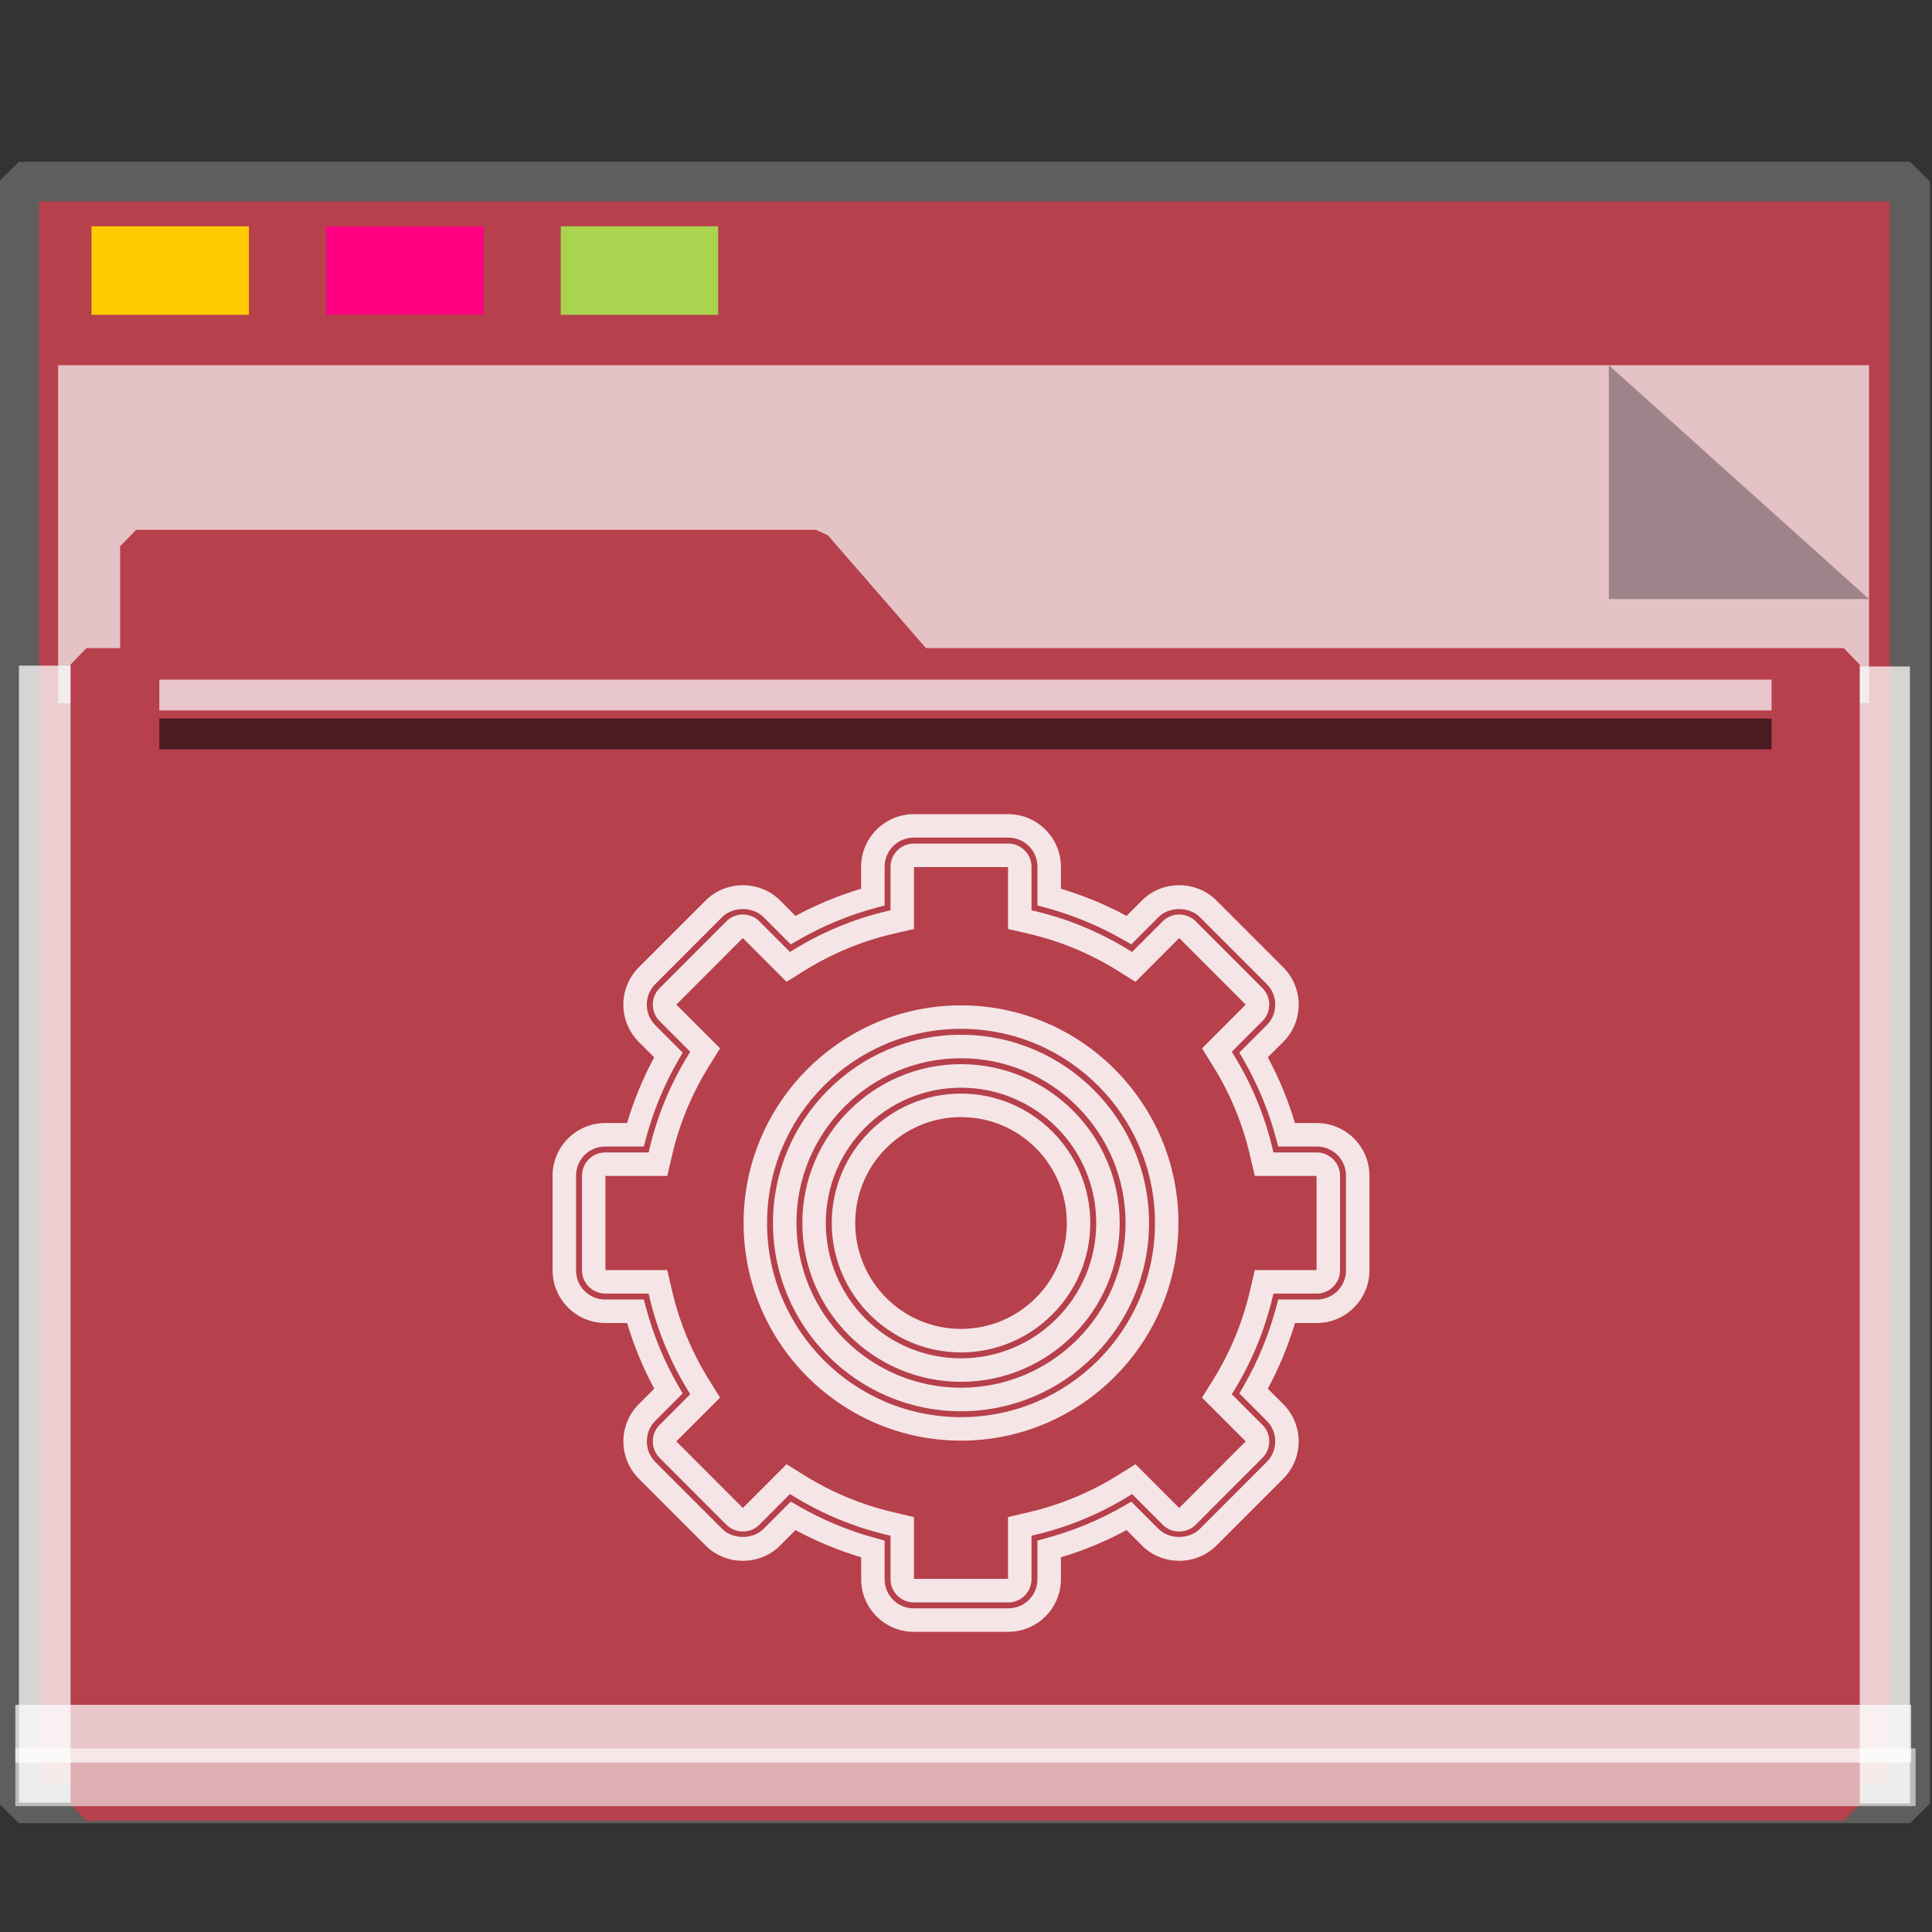 <?xml version="1.0" encoding="UTF-8" standalone="no"?>
<svg
   xmlns:dc="http://purl.org/dc/elements/1.1/"
   xmlns:cc="http://creativecommons.org/ns#"
   xmlns:rdf="http://www.w3.org/1999/02/22-rdf-syntax-ns#"
   xmlns:svg="http://www.w3.org/2000/svg"
   xmlns="http://www.w3.org/2000/svg"
   xmlns:sodipodi="http://sodipodi.sourceforge.net/DTD/sodipodi-0.dtd"
   xmlns:inkscape="http://www.inkscape.org/namespaces/inkscape"
   inkscape:version="1.0beta2 (2b71d25d45, 2019-12-03)"
   sodipodi:docname="folder-system.svg"
   id="SVGRoot"
   version="1.1"
   viewBox="0 0 64 64"
   height="64px"
   width="64px">
  <rect x="0" y="0" width="64" height="64" fill="#333333" stroke="none"/>
  <sodipodi:namedview
     inkscape:document-rotation="0"
     inkscape:snap-global="false"
     inkscape:snap-to-guides="false"
     inkscape:snap-grids="false"
     inkscape:snap-page="true"
     inkscape:snap-object-midpoints="true"
     inkscape:grid-bbox="true"
     inkscape:lockguides="true"
     inkscape:window-maximized="1"
     inkscape:window-y="21"
     inkscape:window-x="0"
     inkscape:window-height="1027"
     inkscape:window-width="1920"
     units="px"
     inkscape:pagecheckerboard="false"
     inkscape:showpageshadow="false"
     showgrid="false"
     inkscape:current-layer="apps"
     inkscape:document-units="px"
     inkscape:cy="37.355952"
     inkscape:cx="34.441767"
     inkscape:zoom="29.175434"
     inkscape:pageshadow="2"
     inkscape:pageopacity="0.0"
     borderopacity="1.0"
     bordercolor="#666666"
     pagecolor="#FFFFFF"
     id="base" />
  <defs
     id="defs2">
    <linearGradient
       id="linearGradient4314-5">
      <stop
         id="stop4316-5"
         offset="0"
         style="stop-color:#ff4b00;stop-opacity:1" />
      <stop
         id="stop4318-8"
         offset="1"
         style="stop-color:#ff5500;stop-opacity:1" />
    </linearGradient>
  </defs>
  <g
     inkscape:label="Layer 1"
     inkscape:groupmode="layer"
     id="layer1">
    <g
       transform="matrix(0.984,0,0,0.963,-3.199,-18.562)"
       id="g938">
      <g
         transform="matrix(0.995,0,0,1,0.645,-1.038)"
         id="g1521">
        <g
           id="g852">
          <rect
             style="opacity:1;fill:#B6404B;fill-opacity:1;fill-rule:nonzero;stroke:#5f5e5c;stroke-width:1.361;stroke-linecap:square;stroke-linejoin:bevel;stroke-miterlimit:4;stroke-dasharray:none;stroke-opacity:1;paint-order:markers stroke fill"
             id="rect817"
             width="63.981"
             height="55.79"
             x="3.26"
             y="26.559" />
          <rect
             y="-67.24"
             x="43.239"
             height="1.928"
             width="39.113"
             id="rect1500"
             style="opacity:1;fill:#fefbfb;fill-opacity:0.755;fill-rule:nonzero;stroke:none;stroke-width:0.069;stroke-linecap:square;stroke-linejoin:bevel;stroke-miterlimit:4;stroke-dasharray:none;stroke-opacity:0.796;paint-order:markers stroke fill"
             transform="rotate(90)" />
          <rect
             transform="rotate(90)"
             style="opacity:1;fill:#fefbfb;fill-opacity:0.755;fill-rule:nonzero;stroke:none;stroke-width:0.081;stroke-linecap:square;stroke-linejoin:bevel;stroke-miterlimit:4;stroke-dasharray:none;stroke-opacity:0.796;paint-order:markers stroke fill"
             id="rect1498"
             width="39.113"
             height="2.615"
             x="43.209"
             y="-5.875" />
          <g
             id="g851"
             transform="matrix(0.267,0,0,0.377,-8.229,12.423)"
             style="opacity:0.693">
            <path
               id="rect831"
               d="M 47.996,54.25 H 277.469 V 85.091 H 47.996 Z"
               style="opacity:1;fill:#f8fafa;fill-opacity:1;fill-rule:nonzero;stroke:none;stroke-width:0.67;stroke-linecap:square;stroke-linejoin:bevel;stroke-miterlimit:4;stroke-dasharray:none;stroke-opacity:0.796;paint-order:markers stroke fill"
               inkscape:connector-curvature="0" />
            <path
               sodipodi:nodetypes="cccc"
               inkscape:connector-curvature="0"
               id="path1496"
               d="M 277.469,75.592 244.5,54.25 v 21.342 z"
               style="opacity:1;fill:#93a2a5;fill-opacity:1;fill-rule:nonzero;stroke:none;stroke-width:0.211;stroke-linecap:square;stroke-linejoin:bevel;stroke-miterlimit:4;stroke-dasharray:none;stroke-opacity:0.796;paint-order:markers stroke fill" />
          </g>
          <g
             transform="matrix(0.929,0,0,0.974,2.527,4.016)"
             style="fill:#B6404B;fill-opacity:1;stroke:#B6404B;stroke-width:1.162;stroke-miterlimit:4;stroke-dasharray:none;stroke-opacity:1"
             id="g1484">
            <path
               inkscape:connector-curvature="0"
               d="m 5.056,36.026 h 24.762 l 3.746,4.178 H 5.056 Z M 3.25,40.204 h 64 v 40.251 h -64 z"
               style="opacity:1;fill:#B6404B;fill-opacity:1;fill-rule:nonzero;stroke:#B6404B;stroke-width:1.162;stroke-linecap:square;stroke-linejoin:bevel;stroke-miterlimit:4;stroke-dasharray:none;stroke-opacity:1;paint-order:markers stroke fill"
               id="rect821"
               sodipodi:nodetypes="cccccccccc" />
          </g>
          <rect
             y="28.097"
             x="5.715"
             height="3.046"
             width="5.326"
             id="rect825"
             style="opacity:1;fill:#ffcc00;fill-opacity:0.993;fill-rule:nonzero;stroke:none;stroke-width:0.477;stroke-linecap:square;stroke-linejoin:bevel;stroke-miterlimit:4;stroke-dasharray:none;stroke-opacity:1;paint-order:markers stroke fill" />
          <rect
             style="opacity:1;fill:#ff0084;fill-opacity:0.993;fill-rule:nonzero;stroke:none;stroke-width:0.477;stroke-linecap:square;stroke-linejoin:bevel;stroke-miterlimit:4;stroke-dasharray:none;stroke-opacity:1;paint-order:markers stroke fill"
             id="rect827"
             width="5.326"
             height="3.046"
             x="13.653"
             y="28.097" />
          <rect
             y="28.097"
             x="21.591"
             height="3.046"
             width="5.326"
             id="rect829"
             style="opacity:1;fill:#aad450;fill-opacity:0.993;fill-rule:nonzero;stroke:none;stroke-width:0.477;stroke-linecap:square;stroke-linejoin:bevel;stroke-miterlimit:4;stroke-dasharray:none;stroke-opacity:1;paint-order:markers stroke fill" />
          <rect
             y="78.957"
             x="3.138"
             height="1.987"
             width="64.144"
             id="rect855"
             style="opacity:0.704;fill:#FFFFFF;fill-opacity:0.997;fill-rule:nonzero;stroke:none;stroke-width:0.09;stroke-linecap:square;stroke-linejoin:bevel;stroke-miterlimit:4;stroke-dasharray:none;stroke-opacity:0.796;paint-order:markers stroke fill" />
          <rect
             style="opacity:0.597;fill:#FFFFFF;fill-opacity:0.969;fill-rule:nonzero;stroke:none;stroke-width:0.09;stroke-linecap:square;stroke-linejoin:bevel;stroke-miterlimit:4;stroke-dasharray:none;stroke-opacity:0.796;paint-order:markers stroke fill"
             id="rect853"
             width="64.293"
             height="1.987"
             x="3.138"
             y="80.456" />
          <rect
             y="43.692"
             x="8.01"
             height="1.06"
             width="54.548"
             id="rect1504"
             style="opacity:0.704;fill:#fcfdff;fill-opacity:1;fill-rule:nonzero;stroke:none;stroke-width:0.061;stroke-linecap:square;stroke-linejoin:bevel;stroke-miterlimit:4;stroke-dasharray:none;stroke-opacity:0.796;paint-order:markers stroke fill" />
          <rect
             style="opacity:0.597;fill:#000207;fill-opacity:1;fill-rule:nonzero;stroke:none;stroke-width:0.061;stroke-linecap:square;stroke-linejoin:bevel;stroke-miterlimit:4;stroke-dasharray:none;stroke-opacity:0.796;paint-order:markers stroke fill"
             id="rect1523"
             width="54.548"
             height="1.06"
             x="8.01"
             y="45.031" />
          <g
             style="fill:none;stroke:#FFFFFF;stroke-width:1.122;stroke-miterlimit:4;stroke-dasharray:none;stroke-opacity:0.844;opacity:0.934"
             id="apps"
             transform="matrix(0.791,0,0,0.805,-255.05,-527.303)">
            <path
               id="path855"
               d="M 364.834 715.059 C 363.598 715.059 362.584 716.073 362.584 717.309 L 362.584 718.246 C 361.611 718.537 360.672 718.925 359.777 719.408 L 359.117 718.746 C 358.25 717.878 356.802 717.88 355.936 718.746 L 353.072 721.607 C 352.65 722.03 352.414 722.602 352.414 723.199 C 352.414 723.796 352.651 724.367 353.072 724.789 L 353.734 725.451 C 353.251 726.345 352.865 727.283 352.574 728.258 L 351.637 728.258 C 350.401 728.258 349.387 729.27 349.387 730.506 L 349.387 734.553 C 349.387 735.789 350.401 736.803 351.637 736.803 L 352.574 736.803 C 352.865 737.776 353.253 738.714 353.736 739.609 L 353.074 740.271 C 352.652 740.694 352.416 741.265 352.416 741.861 C 352.416 742.458 352.652 743.031 353.074 743.453 L 355.936 746.314 C 356.802 747.181 358.25 747.182 359.117 746.314 L 359.779 745.652 C 360.674 746.135 361.612 746.524 362.586 746.814 L 362.586 747.752 C 362.586 748.988 363.598 750 364.834 750 L 368.881 750 C 370.117 750 371.131 748.988 371.131 747.752 L 371.131 746.814 C 372.105 746.524 373.043 746.136 373.938 745.652 L 374.6 746.314 C 375.467 747.182 376.915 747.18 377.781 746.314 L 380.643 743.453 C 381.065 743.031 381.301 742.458 381.301 741.861 C 381.301 741.265 381.064 740.694 380.643 740.271 L 379.98 739.609 C 380.463 738.715 380.852 737.777 381.143 736.803 L 382.08 736.803 C 383.316 736.803 384.328 735.788 384.328 734.553 L 384.328 730.506 C 384.327 729.27 383.314 728.258 382.078 728.258 L 381.141 728.258 C 380.85 727.284 380.464 726.344 379.98 725.449 L 380.643 724.789 C 381.065 724.367 381.301 723.794 381.301 723.197 C 381.301 722.6 381.064 722.03 380.643 721.607 L 377.779 718.744 C 376.913 717.879 375.467 717.878 374.6 718.744 L 373.938 719.406 C 373.043 718.924 372.105 718.537 371.131 718.246 L 371.131 717.309 C 371.131 716.073 370.117 715.059 368.881 715.059 L 364.834 715.059 z M 364.834 716.062 L 368.881 716.062 C 369.572 716.062 370.127 716.617 370.127 717.309 L 370.127 718.961 L 370.498 719.061 C 371.657 719.373 372.766 719.833 373.807 720.432 L 374.141 720.623 L 375.309 719.455 C 375.763 719.001 376.617 719.002 377.07 719.455 L 379.932 722.316 C 380.17 722.555 380.297 722.861 380.297 723.197 C 380.297 723.533 380.169 723.841 379.932 724.078 L 378.764 725.246 L 378.955 725.58 C 379.554 726.62 380.014 727.729 380.326 728.889 L 380.426 729.262 L 382.078 729.262 C 382.769 729.262 383.324 729.815 383.324 730.506 L 383.324 734.553 C 383.324 735.244 382.771 735.799 382.08 735.799 L 380.428 735.799 L 380.326 736.17 C 380.014 737.329 379.554 738.439 378.955 739.48 L 378.764 739.812 L 379.932 740.98 C 380.17 741.219 380.297 741.525 380.297 741.861 C 380.297 742.198 380.169 742.505 379.932 742.742 L 377.07 745.604 C 376.616 746.058 375.764 746.059 375.309 745.604 L 374.141 744.436 L 373.809 744.629 C 372.767 745.228 371.657 745.686 370.498 745.998 L 370.127 746.1 L 370.127 747.752 C 370.127 748.443 369.572 748.996 368.881 748.996 L 364.834 748.996 C 364.143 748.996 363.59 748.443 363.59 747.752 L 363.59 746.1 L 363.219 745.998 C 362.06 745.686 360.95 745.226 359.908 744.627 L 359.574 744.436 L 358.406 745.604 C 357.952 746.058 357.098 746.058 356.645 745.604 L 353.783 742.744 L 353.783 742.742 C 353.546 742.504 353.42 742.197 353.42 741.861 C 353.42 741.525 353.546 741.218 353.783 740.98 L 354.951 739.812 L 354.76 739.48 C 354.16 738.439 353.701 737.329 353.389 736.17 L 353.289 735.799 L 351.637 735.799 C 350.946 735.799 350.391 735.245 350.391 734.553 L 350.391 730.506 C 350.391 729.815 350.946 729.262 351.637 729.262 L 353.289 729.262 L 353.389 728.889 C 353.7 727.729 354.161 726.62 354.76 725.58 L 354.951 725.248 L 353.783 724.08 L 353.783 724.078 C 353.546 723.84 353.418 723.535 353.418 723.199 C 353.418 722.862 353.546 722.554 353.783 722.316 L 356.645 719.455 C 357.098 719.001 357.952 719.001 358.406 719.455 L 359.574 720.623 L 359.908 720.432 C 360.95 719.832 362.057 719.373 363.217 719.061 L 363.59 718.961 L 363.59 717.309 C 363.59 716.617 364.143 716.062 364.834 716.062 z M 364.834 716.316 C 364.291 716.316 363.842 716.766 363.842 717.309 L 363.842 719.168 L 363.744 719.189 C 362.284 719.529 360.899 720.103 359.627 720.895 L 359.541 720.947 L 358.229 719.635 C 357.844 719.249 357.207 719.252 356.824 719.635 L 353.963 722.496 C 353.578 722.88 353.579 723.517 353.963 723.9 L 355.275 725.213 L 355.223 725.299 C 354.431 726.571 353.857 727.956 353.518 729.416 L 353.496 729.514 L 351.637 729.514 C 351.094 729.514 350.645 729.963 350.645 730.506 L 350.645 734.553 C 350.645 735.095 351.094 735.545 351.637 735.545 L 353.496 735.545 L 353.518 735.643 C 353.857 737.102 354.431 738.49 355.223 739.762 L 355.275 739.846 L 353.963 741.16 C 353.578 741.544 353.579 742.181 353.963 742.564 L 356.824 745.424 C 357.207 745.808 357.844 745.81 358.229 745.426 L 359.541 744.111 L 359.627 744.164 C 360.9 744.956 362.285 745.529 363.744 745.869 L 363.842 745.893 L 363.842 747.752 C 363.842 748.295 364.291 748.744 364.834 748.744 L 368.881 748.744 C 369.424 748.744 369.873 748.295 369.873 747.752 L 369.873 745.893 L 369.971 745.869 C 371.431 745.53 372.818 744.956 374.09 744.164 L 374.174 744.111 L 375.488 745.426 C 375.873 745.809 376.51 745.808 376.893 745.426 L 379.752 742.564 C 380.137 742.181 380.138 741.544 379.754 741.16 L 378.439 739.846 L 378.492 739.762 C 379.284 738.489 379.857 737.101 380.197 735.643 L 380.221 735.545 L 382.078 735.545 C 382.621 735.545 383.07 735.095 383.07 734.553 L 383.07 730.506 C 383.07 729.963 382.621 729.514 382.078 729.514 L 380.221 729.514 L 380.197 729.416 C 379.858 727.956 379.284 726.57 378.492 725.299 L 378.439 725.213 L 379.752 723.9 C 380.137 723.517 380.138 722.88 379.754 722.496 L 376.893 719.635 C 376.51 719.251 375.873 719.25 375.488 719.635 L 374.174 720.947 L 374.09 720.895 L 374.088 720.895 C 372.815 720.103 371.43 719.529 369.971 719.189 L 369.873 719.168 L 369.873 717.309 C 369.873 716.766 369.424 716.316 368.881 716.316 L 364.834 716.316 z M 364.846 717.32 L 368.869 717.32 L 368.869 719.965 L 369.744 720.168 C 371.097 720.483 372.379 721.014 373.559 721.748 L 374.32 722.223 L 376.189 720.352 L 379.035 723.197 L 377.166 725.066 L 377.641 725.83 C 378.375 727.008 378.904 728.291 379.219 729.645 L 379.424 730.518 L 382.066 730.518 L 382.066 734.541 L 379.424 734.541 L 379.219 735.416 C 378.904 736.769 378.375 738.051 377.641 739.23 L 377.166 739.992 L 379.035 741.861 L 376.189 744.707 L 374.32 742.838 L 373.559 743.312 C 372.38 744.047 371.097 744.576 369.744 744.891 L 368.869 745.096 L 368.869 747.738 L 364.846 747.738 L 364.846 745.096 L 363.973 744.891 C 362.62 744.576 361.337 744.046 360.158 743.312 L 360.156 743.312 L 359.395 742.838 L 357.525 744.707 L 354.68 741.861 L 356.551 739.992 L 356.076 739.23 C 355.342 738.051 354.81 736.769 354.496 735.416 L 354.293 734.541 L 351.648 734.541 L 351.648 730.518 L 354.293 730.518 L 354.496 729.645 C 354.811 728.291 355.342 727.009 356.076 725.83 L 356.551 725.066 L 354.682 723.197 L 357.525 720.352 L 359.395 722.223 L 360.156 721.748 C 361.335 721.014 362.619 720.482 363.973 720.168 L 364.846 719.965 L 364.846 717.32 z M 366.857 723.229 C 361.733 723.229 357.557 727.405 357.557 732.529 C 357.557 737.653 361.733 741.83 366.857 741.83 C 371.981 741.83 376.158 737.653 376.158 732.529 C 376.158 727.405 371.981 723.229 366.857 723.229 z M 366.857 724.232 C 371.437 724.232 375.154 727.95 375.154 732.529 C 375.154 737.109 371.437 740.826 366.857 740.826 C 362.278 740.826 358.561 737.109 358.561 732.529 C 358.561 727.95 362.278 724.232 366.857 724.232 z M 366.857 724.486 C 362.427 724.486 358.814 728.099 358.814 732.529 C 358.814 736.96 362.427 740.574 366.857 740.574 C 371.288 740.574 374.9 736.96 374.9 732.529 C 374.9 728.099 371.288 724.486 366.857 724.486 z M 366.857 725.49 C 370.744 725.49 373.896 728.643 373.896 732.529 C 373.896 736.416 370.744 739.568 366.857 739.568 C 362.971 739.568 359.818 736.416 359.818 732.529 C 359.818 728.643 362.971 725.49 366.857 725.49 z M 366.857 725.742 C 363.12 725.742 360.07 728.792 360.07 732.529 C 360.07 736.267 363.12 739.316 366.857 739.316 C 370.595 739.316 373.645 736.267 373.645 732.529 C 373.645 728.792 370.595 725.742 366.857 725.742 z M 366.857 726.748 C 370.05 726.748 372.641 729.336 372.641 732.529 C 372.641 735.722 370.05 738.312 366.857 738.312 C 363.664 738.312 361.074 735.722 361.074 732.529 C 361.074 729.336 363.664 726.748 366.857 726.748 z M 366.857 727 C 363.813 727 361.328 729.485 361.328 732.529 C 361.328 735.574 363.813 738.059 366.857 738.059 C 369.902 738.059 372.387 735.574 372.387 732.529 C 372.387 729.485 369.902 727 366.857 727 z M 366.857 728.004 C 369.357 728.004 371.383 730.029 371.383 732.529 C 371.383 735.029 369.357 737.055 366.857 737.055 C 364.358 737.055 362.332 735.029 362.332 732.529 C 362.332 730.029 364.358 728.004 366.857 728.004 z "
               style="color:#FFFFFF;font-style:normal;font-variant:normal;font-weight:normal;font-stretch:normal;font-size:medium;line-height:normal;font-family:sans-serif;font-variant-ligatures:normal;font-variant-position:normal;font-variant-caps:normal;font-variant-numeric:normal;font-variant-alternates:normal;font-variant-east-asian:normal;font-feature-settings:normal;font-variation-settings:normal;text-indent:0;text-align:start;text-decoration:none;text-decoration-line:none;text-decoration-style:solid;text-decoration-color:#FFFFFF;letter-spacing:normal;word-spacing:normal;text-transform:none;writing-mode:lr-tb;direction:ltr;text-orientation:mixed;dominant-baseline:auto;baseline-shift:baseline;text-anchor:start;white-space:normal;shape-padding:0;shape-margin:0;inline-size:0;clip-rule:nonzero;display:inline;overflow:visible;visibility:visible;isolation:auto;mix-blend-mode:normal;color-interpolation:sRGB;color-interpolation-filters:linearRGB;solid-color:#FFFFFF;solid-opacity:1;vector-effect:none;fill:#FFFFFF;fill-opacity:0.918;fill-rule:nonzero;stroke:none;stroke-width:1.004;stroke-linecap:butt;stroke-linejoin:miter;stroke-miterlimit:4;stroke-dasharray:none;stroke-dashoffset:0;stroke-opacity:1;anonymous:0;color-rendering:auto;image-rendering:auto;shape-rendering:auto;text-rendering:auto;enable-background:accumulate;stop-color:#FFFFFF;stop-opacity:1;opacity:1" />
          </g>
        </g>
      </g>
    </g>
  </g>
</svg>
